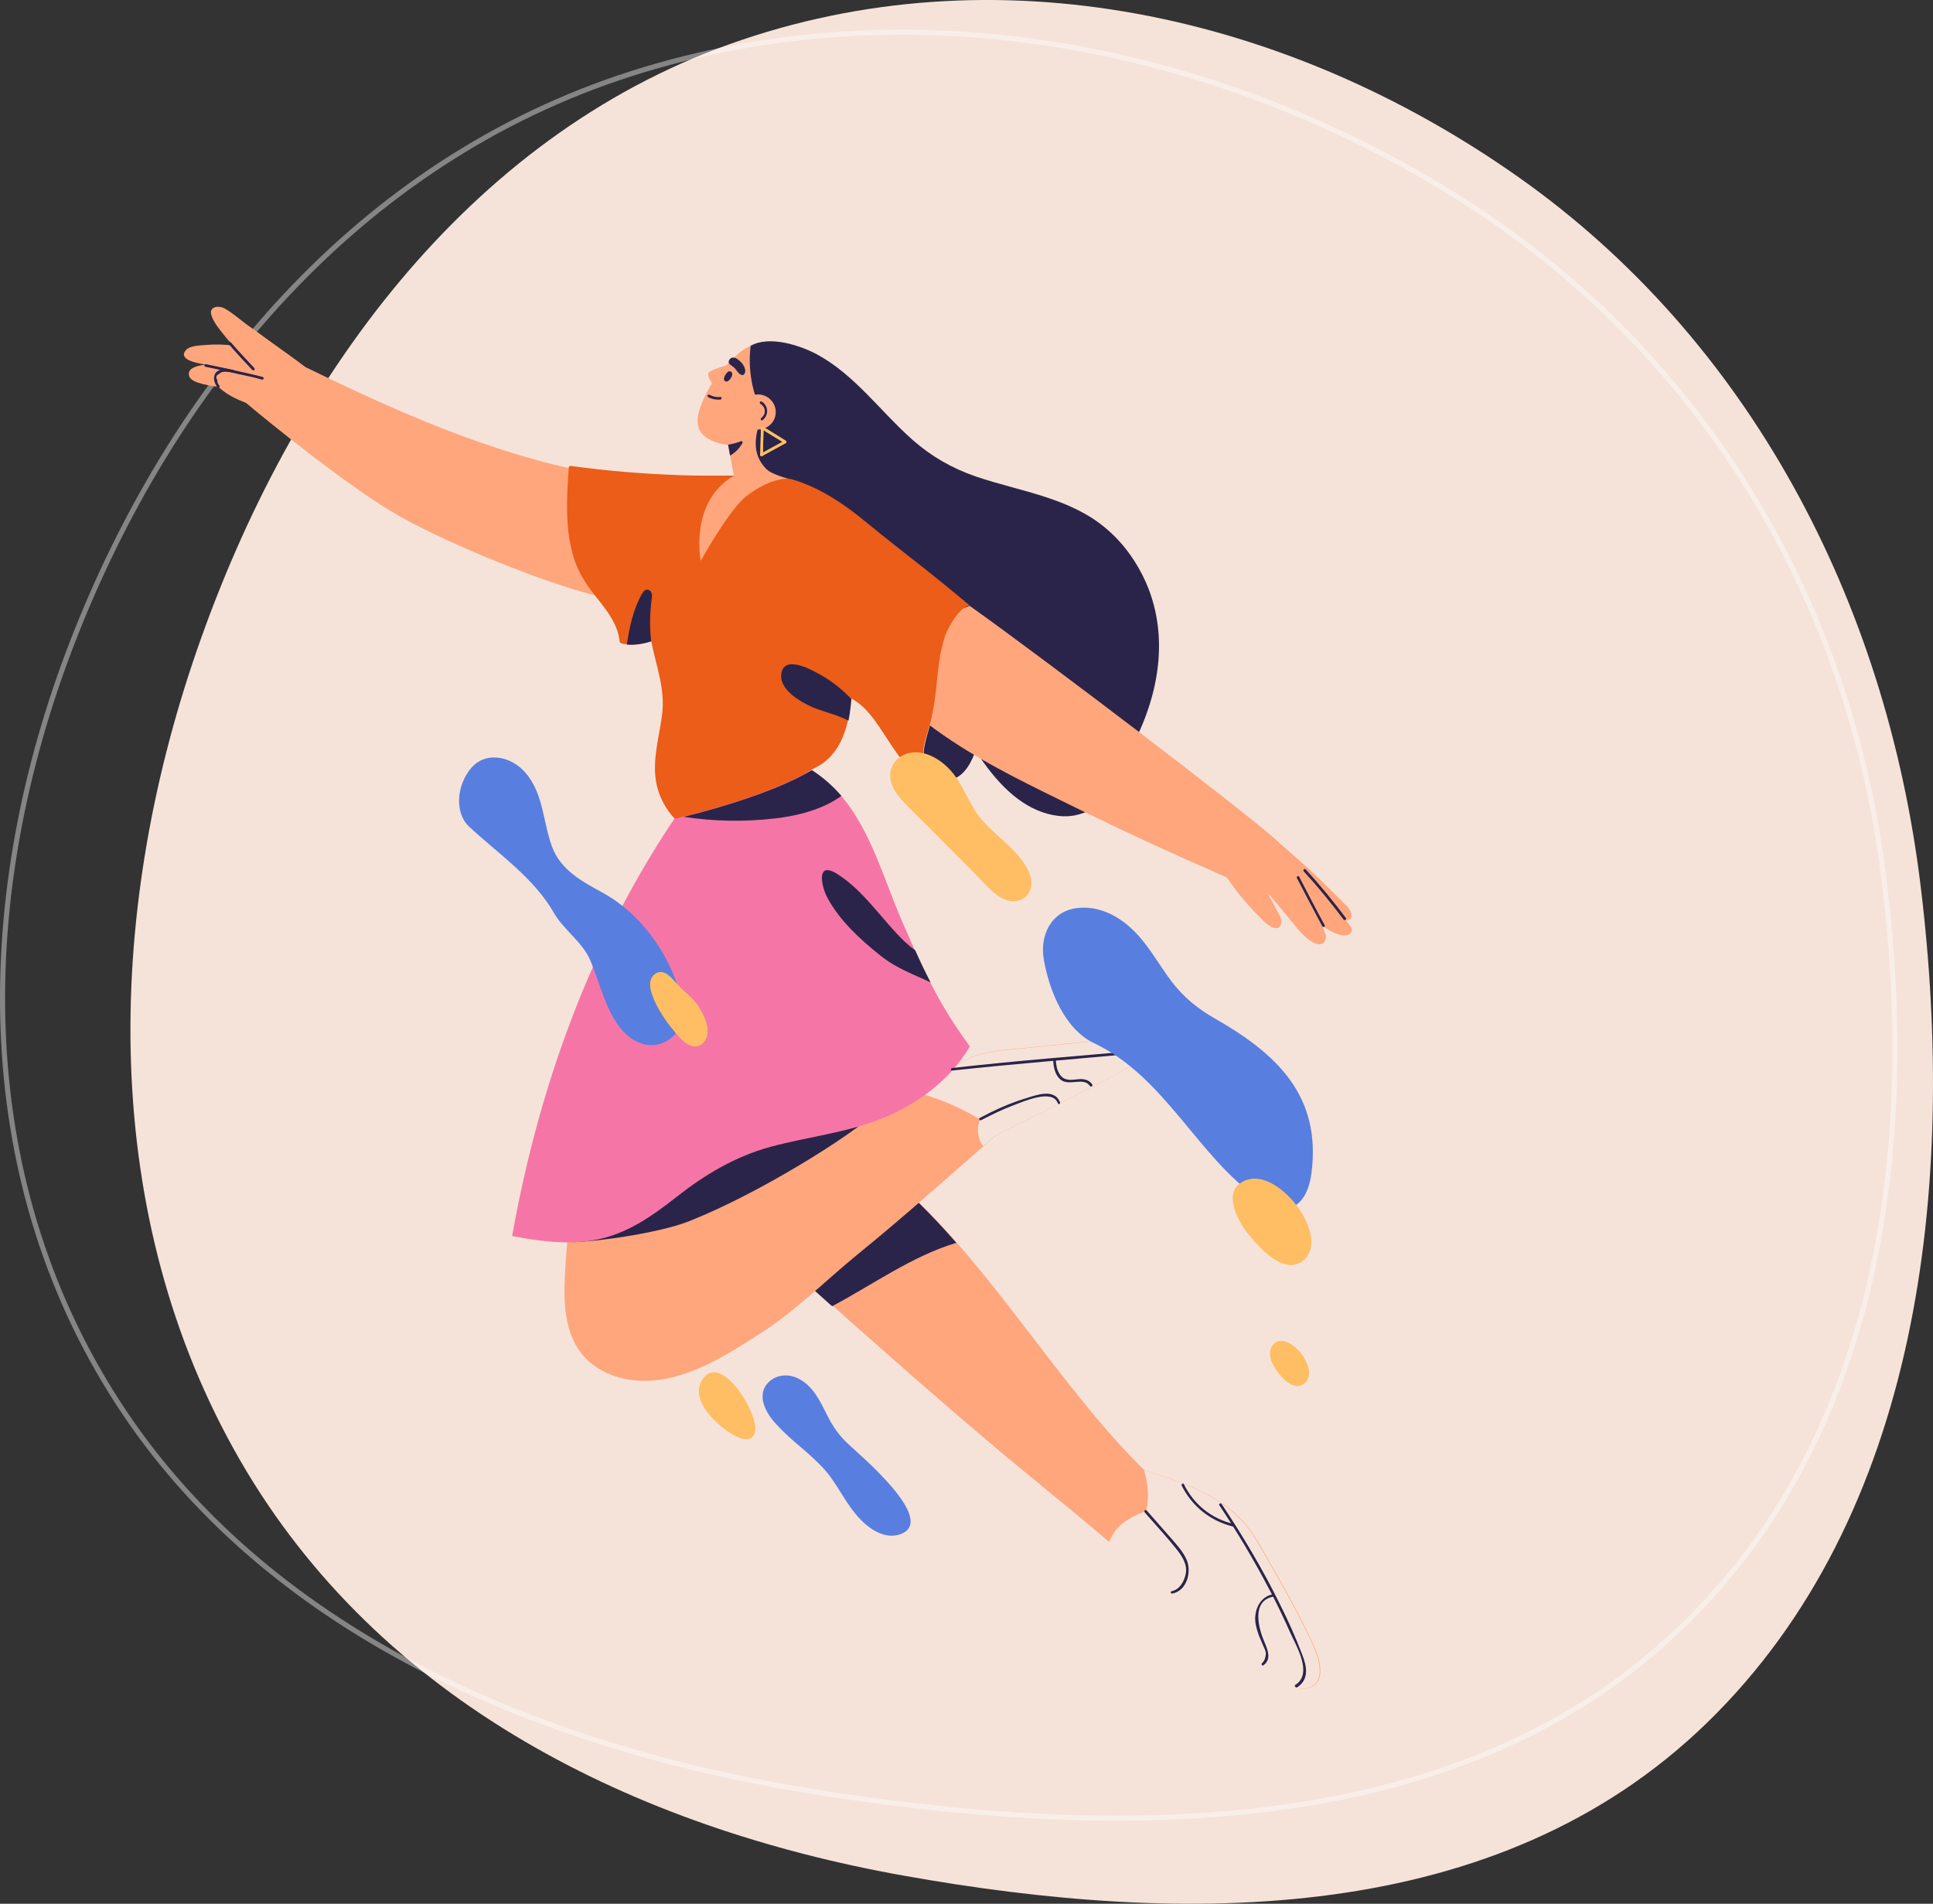 <?xml version="1.0" encoding="UTF-8" standalone="no"?>
<svg
   xmlns:dc="http://purl.org/dc/elements/1.1/"
   xmlns:cc="http://creativecommons.org/ns#"
   xmlns:rdf="http://www.w3.org/1999/02/22-rdf-syntax-ns#"
   xmlns:svg="http://www.w3.org/2000/svg"
   xmlns="http://www.w3.org/2000/svg"
   xmlns:sodipodi="http://sodipodi.sourceforge.net/DTD/sodipodi-0.dtd"
   xmlns:inkscape="http://www.inkscape.org/namespaces/inkscape"
   width="325.999"
   height="321"
   viewBox="0 0 325.999 321"
   version="1.1"
   id="svg116"
   sodipodi:docname="in-course-5.svg"
   style="fill:none"
   inkscape:version="0.92.5 (2060ec1f9f, 2020-04-08)">
  <rect x="0" y="0" width="325.999" height="321" fill="#333333" stroke="none"/>
  <defs
     id="defs120" />
  <sodipodi:namedview
     pagecolor="#ffffff"
     bordercolor="#666666"
     borderopacity="1"
     objecttolerance="10"
     gridtolerance="10"
     guidetolerance="10"
     inkscape:pageopacity="0"
     inkscape:pageshadow="2"
     inkscape:window-width="1920"
     inkscape:window-height="1027"
     id="namedview118"
     showgrid="false"
     fit-margin-top="0"
     fit-margin-left="0"
     fit-margin-right="0"
     fit-margin-bottom="0"
     inkscape:zoom="0.73520249"
     inkscape:cx="-30.82292"
     inkscape:cy="160.49995"
     inkscape:window-x="1280"
     inkscape:window-y="30"
     inkscape:window-maximized="1"
     inkscape:current-layer="svg116" />
  <path
     d="m 152.277,316.24 c -45.059,-8.067 -88.207,-29.127 -111.809,-70.051 -23.674,-41.05 -22.876,-91.383 -7.293,-136.462 15.829,-45.788 45.75,-86.501 89.819,-102.265 44.773,-16.016 94.005,-5.214 133.212,22.486 38.598,27.269 61.837,71.156 67.711,119.463 6.178,50.799 -0.153,106.205 -36.028,141.075 -35.399,34.406 -87.969,34.284 -135.613,25.754 z"
     id="path2"
     inkscape:connector-curvature="0"
     style="fill:#f5e3d9" />
  <path
     d="m 137.201,302.098 c -47.375,-7.58 -92.651,-27.359 -117.4,-65.714 -24.825,-38.472 -24.006,-85.674 -7.637,-127.997 16.63,-42.996 48.048,-81.178 94.277,-95.958 46.989,-15.023 98.681,-4.895 139.864,21.109 40.515,25.582 64.911,66.756 71.079,112.088 6.495,47.736 -0.18,99.677 -37.781,132.342 -37.104,32.233 -92.262,32.154 -142.402,24.13 z"
     id="path4"
     inkscape:connector-curvature="0"
     style="opacity:0.4;stroke:#ffffff;stroke-width:0.858" />
  <path
     d="m 126.596,58.309 c 3.203,-1.792 8.36,-0.054 11.129,1.412 6.46,3.474 10.804,9.718 16.233,14.495 3.148,2.769 6.677,4.777 10.64,6.135 3.963,1.357 8.089,2.226 12.107,3.583 3.583,1.194 7.058,2.769 9.935,5.266 2.877,2.443 5.103,5.592 6.623,9.012 3.312,7.546 2.932,16.504 -1.411,25.788 -0.163,0.054 -0.326,0.162 -0.543,0.271 l 0.434,0.326 c 0,0 -3.366,14.115 -13.247,12.975 -9.88,-1.14 -16.666,-14.007 -21.39,-26.819 -1.14,-3.095 -0.543,-4.506 0.978,-4.94 -3.855,-2.986 -7.655,-5.972 -11.51,-8.904 -4.506,-3.529 -9.501,-6.895 -12.921,-11.509 -3.963,-5.32 -4.18,-11.618 -3.637,-17.916 -2.117,-2.226 -3.42,-9.175 -3.42,-9.175 z"
     id="path6"
     inkscape:connector-curvature="0"
     style="fill:#2b244a" />
  <path
     d="m 31.372,59.015 c 0.76,-0.814 2.606,-0.76 3.637,-0.869 1.411,-0.109 2.877,-0.054 4.289,0.109 -0.543,-0.597 -1.086,-1.194 -1.574,-1.846 -0.76,-0.923 -1.737,-2.117 -2.063,-3.257 -0.489,-1.52 1.249,-1.683 2.226,-1.14 1.249,0.706 2.443,1.737 3.583,2.606 1.303,0.923 2.606,1.846 3.909,2.823 2.063,1.466 4.126,2.932 6.135,4.452 15.473,7.546 31.325,14.604 48.318,17.861 0.38,0.054 0.217,0.651 -0.163,0.543 -0.434,-0.054 -0.814,-0.163 -1.249,-0.272 0.272,7.166 2.063,14.115 5.212,20.522 0.217,0.054 0.38,0.054 0.597,0.108 0.38,0.054 0.217,0.597 -0.163,0.543 -0.108,0 -0.217,-0.054 -0.325,-0.054 -0.109,0.163 -0.38,0.163 -0.489,-0.055 v -0.054 C 94.022,99.352 75.889,91.806 67.746,87.246 c -8.687,-4.832 -22.856,-16.45 -26.276,-19.327 -1.737,-0.651 -3.366,-1.466 -4.669,-2.715 -1.194,-0.109 -2.334,-0.326 -3.475,-0.706 -0.597,-0.217 -1.357,-0.543 -1.466,-1.249 -0.109,-0.651 0.326,-1.086 0.869,-1.303 0.597,-0.271 1.303,-0.38 1.954,-0.489 -2.063,-0.271 -4.615,-0.977 -3.312,-2.443 z"
     id="path8"
     inkscape:connector-curvature="0"
     style="fill:#ffa67d" />
  <path
     d="m 156.455,123.62 c 0.868,-2.769 1.248,-5.538 1.574,-8.415 0.272,-2.66 0.543,-5.429 1.412,-7.981 0.434,-1.357 1.248,-3.963 3.04,-3.854 1.846,0.108 3.312,2.714 3.909,4.18 0.76,1.846 1.031,3.909 0.76,5.863 -0.217,1.52 -0.977,2.823 -1.466,4.289 -0.543,1.792 0.109,3.203 0.217,4.995 0.054,1.411 -0.434,2.714 -1.303,3.746 -0.76,2.008 -1.737,4.126 -3.854,4.94 -1.575,0.597 -3.258,0.163 -4.181,-1.249 -1.357,-2.008 -0.705,-4.397 -0.108,-6.514 z"
     id="path10"
     inkscape:connector-curvature="0"
     style="fill:#2b244a" />
  <path
     d="m 149.451,114.336 c 1.466,1.792 3.095,3.475 4.778,4.995 0.597,-5.592 2.497,-10.967 5.646,-15.636 0.163,-0.217 0.814,-0.706 0.814,-0.488 0.055,0 2.824,-1.086 2.878,-1.032 13.409,9.555 46.255,34.583 51.683,39.469 2.769,2.497 4.561,3.963 7.275,6.569 1.358,1.303 2.66,2.606 3.963,3.909 0.706,0.705 1.738,1.574 1.358,2.66 -0.543,1.628 -10.641,-2.389 -14.007,-4.018 0.163,0.272 1.303,2.281 1.411,2.552 0.326,0.651 0.978,1.574 0.815,2.389 -0.38,1.683 -2.28,0.271 -2.878,-0.326 -2.551,-2.497 -4.288,-4.506 -6.297,-7.438 -8.361,-3.637 -16.667,-7.437 -24.865,-11.455 -7.817,-3.854 -15.852,-7.6 -23.019,-12.595 -1.52,-1.032 -2.985,-2.172 -4.343,-3.366 0,0.163 -0.054,0.326 -0.054,0.489 0,0.38 -0.597,0.38 -0.597,0 0,-0.326 0.054,-0.652 0.054,-0.978 -1.846,-1.628 -3.583,-3.42 -5.157,-5.32 -0.109,-0.271 0.325,-0.651 0.542,-0.38 z"
     id="path12"
     inkscape:connector-curvature="0"
     style="fill:#ffa67d" />
  <path
     d="m 95.922,78.885 c 0,-0.054 0,-0.054 0,-0.109 v -0.054 c 0.054,-0.108 0.163,-0.163 0.326,-0.163 6.243,0.869 12.486,1.357 18.784,1.574 2.986,0.108 5.972,0.054 8.958,0.054 0.488,0 1.628,-0.054 1.737,-0.054 7.763,-0.869 14.387,2.986 20.358,7.926 5.809,4.777 10.478,8.143 17.482,14.061 -1.683,0.054 -3.746,3.8 -4.181,5.103 -0.868,2.552 -1.14,5.321 -1.411,7.981 -0.272,2.877 -0.706,5.646 -1.575,8.415 -0.651,2.063 -1.248,4.451 0.055,6.46 0.543,0.76 1.248,1.249 2.063,1.412 -7.601,0 -9.067,-10.695 -14.984,-13.736 -0.054,0.815 -0.163,1.629 -0.272,2.389 -0.38,2.335 -1.085,4.669 -2.497,6.569 -0.651,0.869 -1.357,1.575 -2.28,2.172 -1.52,0.977 -3.692,1.574 -3.909,3.637 0.054,0.109 0.054,0.272 -0.109,0.38 -3.257,1.792 -6.406,3.746 -9.446,5.863 -2.497,1.738 -4.94,2.769 -8.035,2.172 -0.217,-0.054 -0.271,-0.271 -0.108,-0.434 -2.769,-1.575 -4.886,-4.126 -5.864,-7.167 -1.357,-4.288 0.109,-8.577 0.652,-12.866 0.543,-4.343 -1.032,-8.252 -1.846,-12.378 -1.52,0.488 -3.04,0.706 -4.669,0.488 -0.109,0 -0.163,-0.054 -0.217,-0.108 -0.163,0.054 -0.38,-0.054 -0.434,-0.272 -0.272,-2.877 -2.063,-5.157 -3.801,-7.329 -1.465,-1.846 -2.823,-3.746 -3.637,-5.972 -1.846,-5.049 -1.52,-10.641 -1.14,-16.015 z"
     id="path14"
     inkscape:connector-curvature="0"
     style="fill:#eb5d19" />
  <path
     d="m 220.734,148.104 c 0,0 4.831,4.94 7.112,8.198 0.705,0.977 -0.978,3.149 -6.027,-1.14 -5.048,-4.289 -5.048,-4.343 -5.048,-4.343 z"
     id="path16"
     inkscape:connector-curvature="0"
     style="fill:#ffa67d" />
  <path
     d="m 218.942,147.778 c 0,0 3.312,6.081 4.615,9.827 0.38,1.14 -0.977,3.637 -5.158,-1.52 -4.397,-5.429 -6.84,-8.09 -6.84,-8.09 z"
     id="path18"
     inkscape:connector-curvature="0"
     style="fill:#ffa67d" />
  <path
     d="m 223.014,156.193 c -1.466,-2.714 -2.877,-5.429 -4.289,-8.143 -0.109,-0.271 0.271,-0.489 0.38,-0.217 1.412,2.714 2.823,5.483 4.289,8.143 0.163,0.272 -0.217,0.489 -0.38,0.217 z"
     id="path20"
     inkscape:connector-curvature="0"
     style="fill:#2b244a" />
  <path
     d="m 226.597,155.053 c -2.117,-2.823 -4.343,-5.537 -6.732,-8.143 -0.163,-0.217 0.109,-0.489 0.326,-0.326 2.389,2.606 4.669,5.375 6.786,8.198 0.163,0.271 -0.217,0.489 -0.38,0.271 z"
     id="path22"
     inkscape:connector-curvature="0"
     style="fill:#2b244a" />
  <path
     d="m 42.555,62.381 c -1.357,-1.412 -2.66,-2.823 -3.909,-4.289 -0.163,-0.217 0.109,-0.543 0.326,-0.326 1.249,1.466 2.606,2.877 3.909,4.289 0.217,0.217 -0.109,0.543 -0.326,0.326 z"
     id="path24"
     inkscape:connector-curvature="0"
     style="fill:#2b244a" />
  <path
     d="m 39.244,62.815 c -1.52,-0.326 -3.095,-0.651 -4.615,-0.977 -0.271,-0.054 -0.163,-0.489 0.109,-0.434 1.52,0.326 3.095,0.651 4.615,0.977 0.271,0.054 0.163,0.489 -0.109,0.434 z"
     id="path26"
     inkscape:connector-curvature="0"
     style="fill:#2b244a" />
  <path
     d="m 44.184,64.009 c -1.303,-0.38 -2.606,-0.651 -3.909,-0.923 -0.597,-0.109 -1.194,-0.326 -1.846,-0.38 -0.651,-0.054 -1.086,-0.054 -1.52,0.38 -0.489,0.217 -0.543,0.543 -0.272,0.977 0,0.38 0.109,0.706 0.38,0.977 0.163,0.217 -0.217,0.434 -0.38,0.217 -0.923,-1.249 -0.706,-2.823 0.977,-2.986 0.869,-0.108 1.737,0.163 2.606,0.326 1.357,0.326 2.769,0.597 4.126,0.977 0.217,0.109 0.109,0.489 -0.163,0.434 z"
     id="path28"
     inkscape:connector-curvature="0"
     style="fill:#2b244a" />
  <path
     d="m 119.266,200.222 c 0.326,0.272 0.598,0.543 0.923,0.869 -0.488,-2.28 -0.217,-4.832 0.055,-7.003 0.705,-5.918 1.357,-11.781 2.063,-17.699 0.38,-3.04 0.705,-6.08 1.085,-9.12 0.218,-1.683 0.326,-3.638 1.575,-4.941 2.66,-2.768 6.732,0.055 9.881,-0.977 -0.218,-0.76 -0.435,-1.574 -0.652,-2.334 -0.109,-0.38 0.434,-0.489 0.543,-0.163 l 0.597,2.28 c 0.109,-0.054 0.217,-0.109 0.326,-0.163 0.326,-0.217 0.597,0.326 0.271,0.489 -0.163,0.108 -0.271,0.163 -0.434,0.217 l 8.958,32.248 c 16.07,11.292 26.819,28.665 39.197,43.649 2.932,3.583 6.026,7.057 9.338,10.315 4.886,1.52 9.88,3.149 14.006,6.243 4.126,3.095 5.212,6.081 8.252,11.238 1.141,1.954 6.732,11.998 7.221,14.604 0.217,1.249 0.489,2.769 -0.434,3.8 -2.009,2.172 -5.049,0.217 -6.841,-1.194 -4.234,-3.366 -8.415,-6.678 -12.649,-10.044 -4.181,-3.311 -8.524,-6.515 -12.595,-10.043 -7.71,-6.732 -15.799,-13.084 -23.616,-19.707 -5.104,-4.344 -10.207,-8.741 -15.256,-13.193 -9.989,-8.74 -19.87,-17.644 -29.588,-26.656 0.543,1.031 1.412,1.954 2.715,2.552 0.326,0.162 0.054,0.651 -0.272,0.488 -1.791,-0.868 -2.823,-2.28 -3.366,-3.909 -0.543,-0.488 -1.085,-0.977 -1.574,-1.465 -0.434,-0.218 0,-0.652 0.271,-0.381 z"
     id="path30"
     inkscape:connector-curvature="0"
     style="fill:#ffa67d" />
  <path
     d="m 137.399,204.619 c 1.52,-1.465 3.203,-2.823 4.832,-4.126 1.574,-1.303 3.149,-2.605 4.995,-3.528 0.217,-0.109 0.488,-0.218 0.76,-0.326 4.831,3.854 9.229,8.252 13.301,12.921 -7.438,2.226 -14.007,7.003 -20.956,10.695 -2.986,-2.66 -5.972,-5.321 -8.904,-8.035 1.52,-2.877 3.692,-5.483 5.972,-7.601 z"
     id="path32"
     inkscape:connector-curvature="0"
     style="fill:#2b244a" />
  <path
     d="m 95.216,216.563 c 0.163,-5.863 0.923,-11.726 1.792,-17.535 0.868,-6.189 2.008,-12.378 3.474,-18.513 3.149,-13.192 6.949,-25.407 13.356,-37.405 1.682,-0.978 22.041,-9.772 23.778,-10.207 7.058,15.961 7.058,34.691 0.326,50.815 -1.683,3.963 -3.746,7.764 -6.189,11.347 9.772,-3.692 19.219,-8.252 28.176,-13.681 0.163,-0.272 0.326,-0.543 0.543,-0.76 1.412,-1.738 3.529,-2.606 5.646,-3.095 2.661,-0.543 5.429,-0.706 8.144,-0.977 3.203,-0.326 6.46,-0.651 9.663,-0.977 1.521,-0.163 3.041,-0.326 4.561,-0.434 0.868,-0.109 2.063,-0.272 2.877,0.325 1.737,1.303 0.869,3.366 -0.651,4.289 -4.289,2.606 -19.436,9.935 -22.802,11.727 -9.718,8.469 -15.147,13.409 -23.345,20.087 -4.668,3.8 -10.206,9.229 -15.255,12.541 -4.886,3.203 -10.044,6.623 -15.744,8.089 -4.615,1.194 -9.881,0.814 -13.735,-2.226 -4.072,-3.149 -4.778,-8.523 -4.615,-13.41 z"
     id="path34"
     inkscape:connector-curvature="0"
     style="fill:#ffa67d" />
  <path
     d="m 96.682,207.551 c 5.429,-6.623 16.07,-11.944 22.965,-17.101 3.257,-2.443 6.786,-4.506 10.586,-5.972 3.909,-1.52 8.089,-2.226 12.215,-2.823 1.683,-0.271 3.42,-0.489 5.103,-0.76 -0.108,1.303 1.9,4.886 -1.194,7.763 -3.095,2.823 -17.753,12.324 -30.022,17.21 -4.56,1.846 -14.278,3.366 -19.599,3.583 -0.271,0.055 -0.271,-1.628 -0.054,-1.9 z"
     id="path36"
     inkscape:connector-curvature="0"
     style="fill:#2b244a" />
  <path
     d="m 154.935,184.316 c 1.683,-0.923 3.311,-1.901 4.94,-2.878 0.163,-0.271 0.38,-0.543 0.543,-0.76 1.412,-1.737 3.529,-2.606 5.646,-3.094 2.66,-0.543 5.429,-0.706 8.144,-0.978 3.203,-0.325 6.46,-0.651 9.663,-0.977 1.52,-0.163 3.04,-0.326 4.56,-0.434 0.869,-0.109 2.064,-0.272 2.824,0.326 1.737,1.303 0.868,3.366 -0.652,4.288 -4.289,2.606 -19.436,9.935 -22.802,11.727 -0.705,0.597 -1.357,1.194 -2.008,1.737 -0.923,-1.303 -1.14,-2.986 -0.489,-4.506 -3.203,-1.954 -6.732,-3.474 -10.369,-4.451 z"
     id="path38"
     inkscape:connector-curvature="0"
     style="fill:#f5e3d9" />
  <path
     d="m 114.055,201.851 c 4.831,-3.8 9.935,-6.841 15.852,-8.469 6.189,-1.683 12.65,-2.335 18.676,-4.723 6.134,-2.443 11.618,-6.515 14.984,-12.216 -1.52,-2.063 -2.932,-4.18 -4.235,-6.351 -2.877,-4.832 -5.103,-9.935 -7.329,-15.039 -3.963,-9.283 -6.352,-19.653 -15.147,-25.244 -6.135,3.637 -16.232,6.623 -23.127,8.252 -10.424,15.472 -21.662,38.382 -27.362,70.359 12.921,2.497 18.513,0.706 27.688,-6.569 z"
     id="path40"
     inkscape:connector-curvature="0"
     style="fill:#f576a6" />
  <path
     d="m 136.911,129.863 c 1.954,1.248 3.583,2.714 4.994,4.343 -3.149,2.28 -7.383,3.366 -11.238,3.8 -5.103,0.597 -10.315,0.489 -15.364,-0.271 6.786,-1.683 15.961,-4.506 21.608,-7.872 z"
     id="path42"
     inkscape:connector-curvature="0"
     style="fill:#2b244a" />
  <path
     d="m 138.974,146.91 c 0.325,-0.326 1.031,-0.272 2.117,0.38 4.615,2.877 7.655,7.818 11.509,11.509 0.543,0.489 1.086,0.977 1.738,1.412 0.814,1.846 1.683,3.637 2.605,5.429 -2.877,-1.358 -5.754,-2.335 -8.523,-4.561 -3.312,-2.66 -6.732,-5.754 -8.795,-9.555 -0.76,-1.303 -1.466,-3.854 -0.651,-4.614 z"
     id="path44"
     inkscape:connector-curvature="0"
     style="fill:#2b244a" />
  <path
     d="m 193.317,254.729 c 0.489,-2.28 0.326,-4.615 -0.38,-6.84 4.886,1.52 9.881,3.148 13.953,6.243 4.126,3.094 5.212,6.08 8.252,11.238 1.14,1.954 6.732,11.998 7.22,14.604 0.217,1.248 0.489,2.768 -0.434,3.8 -2.009,2.172 -5.049,0.217 -6.84,-1.194 -4.235,-3.366 -8.415,-6.678 -12.65,-10.044 -4.18,-3.312 -8.523,-6.515 -12.595,-10.044 -0.923,-0.814 -1.846,-1.628 -2.823,-2.388 0.977,-2.552 2.606,-3.909 6.297,-5.375 z"
     id="path46"
     inkscape:connector-curvature="0"
     style="fill:#f5e3d9" />
  <path
     d="m 218.454,284.1 c 3.04,-1.9 0.108,-6.624 -0.923,-8.958 -1.086,-2.443 -2.226,-4.832 -3.475,-7.166 -2.552,-4.886 -5.375,-9.609 -8.415,-14.17 -0.163,-0.217 0.217,-0.434 0.38,-0.217 3.638,5.483 7.004,11.129 9.881,16.993 1.357,2.714 2.606,5.483 3.692,8.36 0.814,2.009 1.248,4.235 -0.869,5.592 -0.271,0.054 -0.489,-0.326 -0.271,-0.434 z"
     id="path48"
     inkscape:connector-curvature="0"
     style="fill:#2b244a" />
  <path
     d="m 192.069,177.583 c -10.478,0.978 -21.01,1.792 -31.488,2.932 -0.272,0.054 -0.272,-0.38 0,-0.434 10.478,-1.195 21.01,-2.009 31.488,-2.932 0.271,0 0.271,0.434 0,0.434 z"
     id="path50"
     inkscape:connector-curvature="0"
     style="fill:#2b244a" />
  <path
     d="m 178.388,185.998 c -0.923,-2.443 -5.755,-0.271 -7.492,0.38 -1.9,0.706 -3.638,1.575 -5.429,2.498 -0.272,0.108 -0.489,-0.217 -0.217,-0.38 2.443,-1.303 4.94,-2.443 7.6,-3.258 1.792,-0.543 4.995,-1.846 5.918,0.652 0.108,0.271 -0.272,0.38 -0.38,0.108 z"
     id="path52"
     inkscape:connector-curvature="0"
     style="fill:#2b244a" />
  <path
     d="m 197.606,268.302 c 1.358,-0.272 2.172,-1.738 2.389,-3.041 0.272,-1.574 -0.76,-3.04 -1.683,-4.18 -1.683,-2.117 -3.529,-4.072 -5.266,-6.08 -0.163,-0.218 0.109,-0.543 0.326,-0.326 1.303,1.52 2.66,2.986 3.963,4.506 1.031,1.194 2.226,2.443 2.823,3.909 0.814,2.008 0,5.103 -2.389,5.592 -0.326,0.108 -0.434,-0.326 -0.163,-0.38 z"
     id="path54"
     inkscape:connector-curvature="0"
     style="fill:#2b244a" />
  <path
     d="m 207.921,257.389 c -3.8,-0.923 -6.894,-3.42 -8.632,-6.895 -0.108,-0.271 0.272,-0.488 0.38,-0.217 1.683,3.42 4.669,5.809 8.361,6.678 0.271,0.108 0.163,0.543 -0.109,0.434 z"
     id="path56"
     inkscape:connector-curvature="0"
     style="fill:#2b244a" />
  <path
     d="m 214.708,269.224 c -3.746,0.76 -2.443,5.429 -1.412,7.763 0.543,1.303 1.14,2.823 -0.217,3.801 -0.217,0.163 -0.434,-0.217 -0.217,-0.38 0.434,-0.326 0.705,-1.303 0.597,-1.846 -0.109,-0.489 -0.38,-0.923 -0.543,-1.357 -0.217,-0.489 -0.38,-0.923 -0.597,-1.412 -0.38,-1.086 -0.76,-2.28 -0.597,-3.42 0.163,-1.683 1.194,-3.203 2.877,-3.529 0.271,-0.109 0.38,0.326 0.109,0.38 z"
     id="path58"
     inkscape:connector-curvature="0"
     style="fill:#2b244a" />
  <path
     d="m 183.817,183.121 c -1.032,-1.574 -3.475,0.054 -4.886,-1.031 -0.978,-0.76 -1.249,-2.063 -1.303,-3.258 0,-0.271 0.434,-0.271 0.434,0 0.054,0.815 0.217,1.683 0.706,2.389 0.76,1.086 1.9,0.869 3.04,0.76 0.923,-0.109 1.846,0.054 2.389,0.869 0.163,0.271 -0.217,0.488 -0.38,0.271 z"
     id="path60"
     inkscape:connector-curvature="0"
     style="fill:#2b244a" />
  <path
     d="m 131.807,113.413 c 0.652,-3.149 5.646,-0.163 7.058,0.652 1.737,1.031 3.312,2.334 4.723,3.8 -0.054,0.814 -0.163,1.574 -0.271,2.389 -0.055,0.434 -0.163,0.868 -0.217,1.248 -1.901,-0.977 -4.181,-1.466 -6.135,-2.28 -2.063,-0.923 -5.755,-3.04 -5.158,-5.809 z"
     id="path62"
     inkscape:connector-curvature="0"
     style="fill:#2b244a" />
  <path
     d="m 105.748,108.581 c 0.38,-2.823 1.086,-5.917 2.498,-8.415 0.271,-0.434 0.651,-0.977 1.248,-0.651 0.597,0.326 0.489,1.14 0.38,1.683 -0.271,2.334 -0.325,4.669 -0.054,6.949 -1.357,0.434 -2.714,0.651 -4.126,0.543 0.054,-0.054 0.054,-0.109 0.054,-0.109 z"
     id="path64"
     inkscape:connector-curvature="0"
     style="fill:#2b244a" />
  <path
     d="m 122.578,73.945 1.194,6.298 9.393,0.489 -2.226,-10.261 z"
     id="path66"
     inkscape:connector-curvature="0"
     style="fill:#ffa67d" />
  <path
     d="m 133.165,80.731 c 0,0 -2.878,-0.434 -7.221,2.877 -2.986,2.28 -7.763,10.966 -7.763,10.966 0,0 -2.009,-9.881 5.537,-14.332 4.181,-2.443 9.447,0.489 9.447,0.489 z"
     id="path68"
     inkscape:connector-curvature="0"
     style="fill:#ffa67d" />
  <path
     d="m 136.639,65.91 c 0.652,-1.52 0.38,-5.103 -2.931,-6.84 -2.986,-1.574 -6.461,-2.172 -9.718,1.032 -3.258,3.203 -4.344,4.886 -5.538,7.655 -0.923,2.172 -1.52,4.723 0.923,6.189 2.769,1.683 6.623,1.194 8.523,0.326 1.901,-0.869 6.298,-2.606 8.741,-8.361 z"
     id="path70"
     inkscape:connector-curvature="0"
     style="fill:#ffa67d" />
  <path
     d="m 126.595,58.309 c 2.715,-1.303 5.701,-0.597 7.927,0.597 3.311,1.792 3.963,6.84 3.854,8.469 -0.597,6.515 -5.157,13.409 -5.157,13.409 0,0 -2.986,-0.706 -3.963,-1.683 -2.606,-2.606 -2.009,-5.809 -0.598,-9.284 -1.845,-3.583 -2.551,-7.546 -2.063,-11.509 z"
     id="path72"
     inkscape:connector-curvature="0"
     style="fill:#2b244a" />
  <path
     d="m 130.83,69.493 c 0,1.629 -1.357,2.932 -2.986,2.932 -1.629,0 -2.931,-1.357 -2.931,-2.986 0,-1.629 1.357,-2.932 2.985,-2.932 1.629,0.054 2.932,1.357 2.932,2.986 z"
     id="path74"
     inkscape:connector-curvature="0"
     style="fill:#ffa67d" />
  <path
     d="m 122.795,61.512 c 0,0 -2.768,0.814 -3.148,1.194 -0.435,0.326 -0.218,0.869 0.488,2.063 0.706,1.194 2.66,-3.257 2.66,-3.257 z"
     id="path76"
     inkscape:connector-curvature="0"
     style="fill:#ffa67d" />
  <path
     d="m 125.238,74.65 c -0.488,0.923 -1.194,1.629 -2.117,2.172 l -0.326,-1.846 c 0.76,-0.109 1.52,-0.326 2.226,-0.597 0.109,-0.054 0.272,0.163 0.217,0.272 z"
     id="path78"
     inkscape:connector-curvature="0"
     style="fill:#2b244a" />
  <path
     d="m 128.387,70.47 c 0.869,-0.651 0.76,-1.846 -0.163,-2.389 -0.217,-0.163 0,-0.543 0.217,-0.38 1.195,0.706 1.249,2.28 0.163,3.149 -0.217,0.163 -0.434,-0.217 -0.217,-0.38 z"
     id="path80"
     inkscape:connector-curvature="0"
     style="fill:#2b244a" />
  <path
     d="m 122.958,60.752 c -0.326,0.76 0.652,0.814 1.194,1.629 0.543,0.76 1.032,1.086 1.358,0.706 0.38,-0.434 0.163,-1.466 -0.815,-2.28 -0.868,-0.76 -1.465,-0.597 -1.737,-0.054 z"
     id="path82"
     inkscape:connector-curvature="0"
     style="fill:#2b244a" />
  <path
     d="m 123.23,62.652 c 0.597,0.326 0.054,1.14 -0.218,1.412 -0.162,0.163 -0.434,0.38 -0.705,0.217 -0.38,-0.217 -0.163,-0.76 0,-1.032 0.217,-0.326 0.543,-0.814 0.923,-0.597 z"
     id="path84"
     inkscape:connector-curvature="0"
     style="fill:#2b244a" />
  <path
     d="m 121.492,67.375 c -0.705,0.054 -1.411,-0.054 -2.063,-0.434 -0.271,-0.163 0,-0.489 0.218,-0.38 0.597,0.326 1.194,0.434 1.845,0.38 0.272,-0.054 0.272,0.38 0,0.434 z"
     id="path86"
     inkscape:connector-curvature="0"
     style="fill:#2b244a" />
  <path
     d="m 128.659,71.936 c 1.302,0.814 2.605,1.574 3.854,2.389 0.217,0.163 0,0.543 -0.217,0.38 -1.303,-0.814 -2.606,-1.574 -3.855,-2.389 -0.271,-0.163 -0.054,-0.543 0.218,-0.38 z"
     id="path88"
     inkscape:connector-curvature="0"
     style="fill:#ffbe63" />
  <path
     d="m 128.767,72.153 c -0.054,1.52 -0.054,3.04 -0.108,4.56 0,0.272 -0.435,0.272 -0.435,0 0.055,-1.52 0.055,-3.04 0.109,-4.56 0,-0.326 0.434,-0.326 0.434,0 z"
     id="path90"
     inkscape:connector-curvature="0"
     style="fill:#ffbe63" />
  <path
     d="m 132.513,74.704 c -1.303,0.706 -2.66,1.466 -3.963,2.171 -0.271,0.109 -0.489,-0.217 -0.217,-0.38 1.303,-0.706 2.66,-1.466 3.963,-2.172 0.217,-0.163 0.434,0.217 0.217,0.38 z"
     id="path92"
     inkscape:connector-curvature="0"
     style="fill:#ffbe63" />
  <path
     d="m 128.659,71.936 c 1.302,0.814 2.605,1.574 3.854,2.389 0.217,0.163 0,0.543 -0.217,0.38 -1.303,-0.814 -2.606,-1.574 -3.855,-2.389 -0.271,-0.163 -0.054,-0.543 0.218,-0.38 z"
     id="path94"
     inkscape:connector-curvature="0"
     style="fill:#ffbe63" />
  <path
     d="m 128.767,72.153 c -0.054,1.52 -0.054,3.04 -0.108,4.56 0,0.272 -0.435,0.272 -0.435,0 0.055,-1.52 0.055,-3.04 0.109,-4.56 0,-0.326 0.434,-0.326 0.434,0 z"
     id="path96"
     inkscape:connector-curvature="0"
     style="fill:#ffbe63" />
  <path
     d="m 132.513,74.704 c -1.303,0.706 -2.66,1.466 -3.963,2.171 -0.271,0.109 -0.489,-0.217 -0.217,-0.38 1.303,-0.706 2.66,-1.466 3.963,-2.172 0.217,-0.163 0.434,0.217 0.217,0.38 z"
     id="path98"
     inkscape:connector-curvature="0"
     style="fill:#ffbe63" />
  <path
     d="m 79.526,129.428 c 2.281,-2.605 6.135,-2.008 8.524,0.272 3.583,3.474 3.42,8.523 4.995,12.921 1.465,4.072 5.049,5.972 8.632,7.926 6.406,3.529 11.129,10.152 13.029,17.101 0.434,1.52 0.706,3.203 0.272,4.724 -0.652,2.28 -2.932,3.963 -5.321,3.854 -2.063,-0.108 -3.963,-1.411 -5.212,-3.094 -2.443,-3.312 -3.311,-7.438 -4.886,-11.184 -1.303,-3.095 -4.397,-5.049 -6.08,-7.926 -3.475,-6.081 -9.447,-10.044 -14.387,-14.659 -2.497,-2.388 -2.063,-7.057 0.434,-9.935 z"
     id="path100"
     inkscape:connector-curvature="0"
     style="fill:#587ee0" />
  <path
     d="m 129.093,233.719 c 1.194,-1.846 3.529,-2.226 5.374,-1.357 2.606,1.194 3.855,3.909 5.049,6.297 0.869,1.738 1.901,3.258 3.312,4.615 1.846,1.792 15.093,12.758 9.284,15.31 -2.335,1.031 -4.941,-0.272 -6.949,-2.335 -2.661,-2.714 -3.855,-6.08 -6.461,-8.849 -2.552,-2.714 -5.103,-4.343 -7.6,-7.058 -1.466,-1.465 -3.421,-4.397 -2.009,-6.623 z"
     id="path102"
     inkscape:connector-curvature="0"
     style="fill:#587ee0" />
  <path
     d="m 181.754,153.099 c 4.614,-0.489 8.577,2.388 11.238,5.863 1.683,2.117 3.04,4.506 4.669,6.623 1.954,2.552 4.343,4.506 7.111,6.081 10.478,5.972 18.133,13.029 16.396,26.222 -0.326,2.443 -1.357,5.211 -3.746,5.809 -1.846,0.488 -3.692,-0.543 -5.212,-1.629 -10.098,-6.895 -15.744,-20.522 -27.687,-26.168 -4.832,-2.28 -7.492,-8.577 -8.47,-14.006 -0.76,-4.126 1.195,-8.307 5.701,-8.795 z"
     id="path104"
     inkscape:connector-curvature="0"
     style="fill:#587ee0" />
  <path
     d="m 152.6,127.203 c 2.389,-0.977 4.995,0.217 6.786,1.791 2.443,2.118 3.366,4.941 4.995,7.601 2.389,3.909 7.872,6.623 9.338,10.966 0.651,1.846 -0.109,4.018 -2.226,4.344 -2.769,0.434 -4.886,-2.389 -6.569,-4.072 l -8.035,-8.089 c -1.249,-1.249 -2.551,-2.498 -3.8,-3.801 -1.032,-1.031 -2.117,-2.171 -2.66,-3.583 -0.815,-2.117 0.054,-4.289 2.171,-5.157 z"
     id="path106"
     inkscape:connector-curvature="0"
     style="fill:#ffbe63" />
  <path
     d="m 110.037,164.663 c 0.706,-0.978 1.846,-0.978 2.715,-0.218 0.814,0.652 1.466,1.575 2.28,2.335 0.977,0.923 2.009,1.737 2.714,2.823 0.869,1.357 1.9,3.312 1.52,4.995 -0.217,0.977 -0.977,1.845 -2.063,1.845 -1.574,-0.054 -2.877,-1.845 -3.8,-2.931 -1.248,-1.52 -2.334,-3.203 -3.149,-5.049 -0.434,-1.14 -1.031,-2.66 -0.217,-3.8 z"
     id="path108"
     inkscape:connector-curvature="0"
     style="fill:#ffbe63" />
  <path
     d="m 210.364,198.919 c 5.429,-1.791 14.007,9.501 9.555,13.518 -3.311,2.932 -7.817,-2.334 -9.609,-4.614 -1.9,-2.498 -4.343,-7.492 0.054,-8.904 z"
     id="path110"
     inkscape:connector-curvature="0"
     style="fill:#ffbe63" />
  <path
     d="m 214.599,226.878 c 2.117,-3.04 7.926,3.42 5.646,6.135 -1.357,1.629 -3.42,0.054 -4.343,-1.14 -1.032,-1.303 -2.443,-3.312 -1.303,-4.995 z"
     id="path112"
     inkscape:connector-curvature="0"
     style="fill:#ffbe63" />
  <path
     d="m 118.506,232.525 c 3.095,-4.561 9.447,5.808 8.85,8.794 -0.652,3.258 -5.158,-0.217 -6.244,-1.248 -1.954,-1.738 -4.451,-4.832 -2.606,-7.546 z"
     id="path114"
     inkscape:connector-curvature="0"
     style="fill:#ffbe63" />
</svg>
